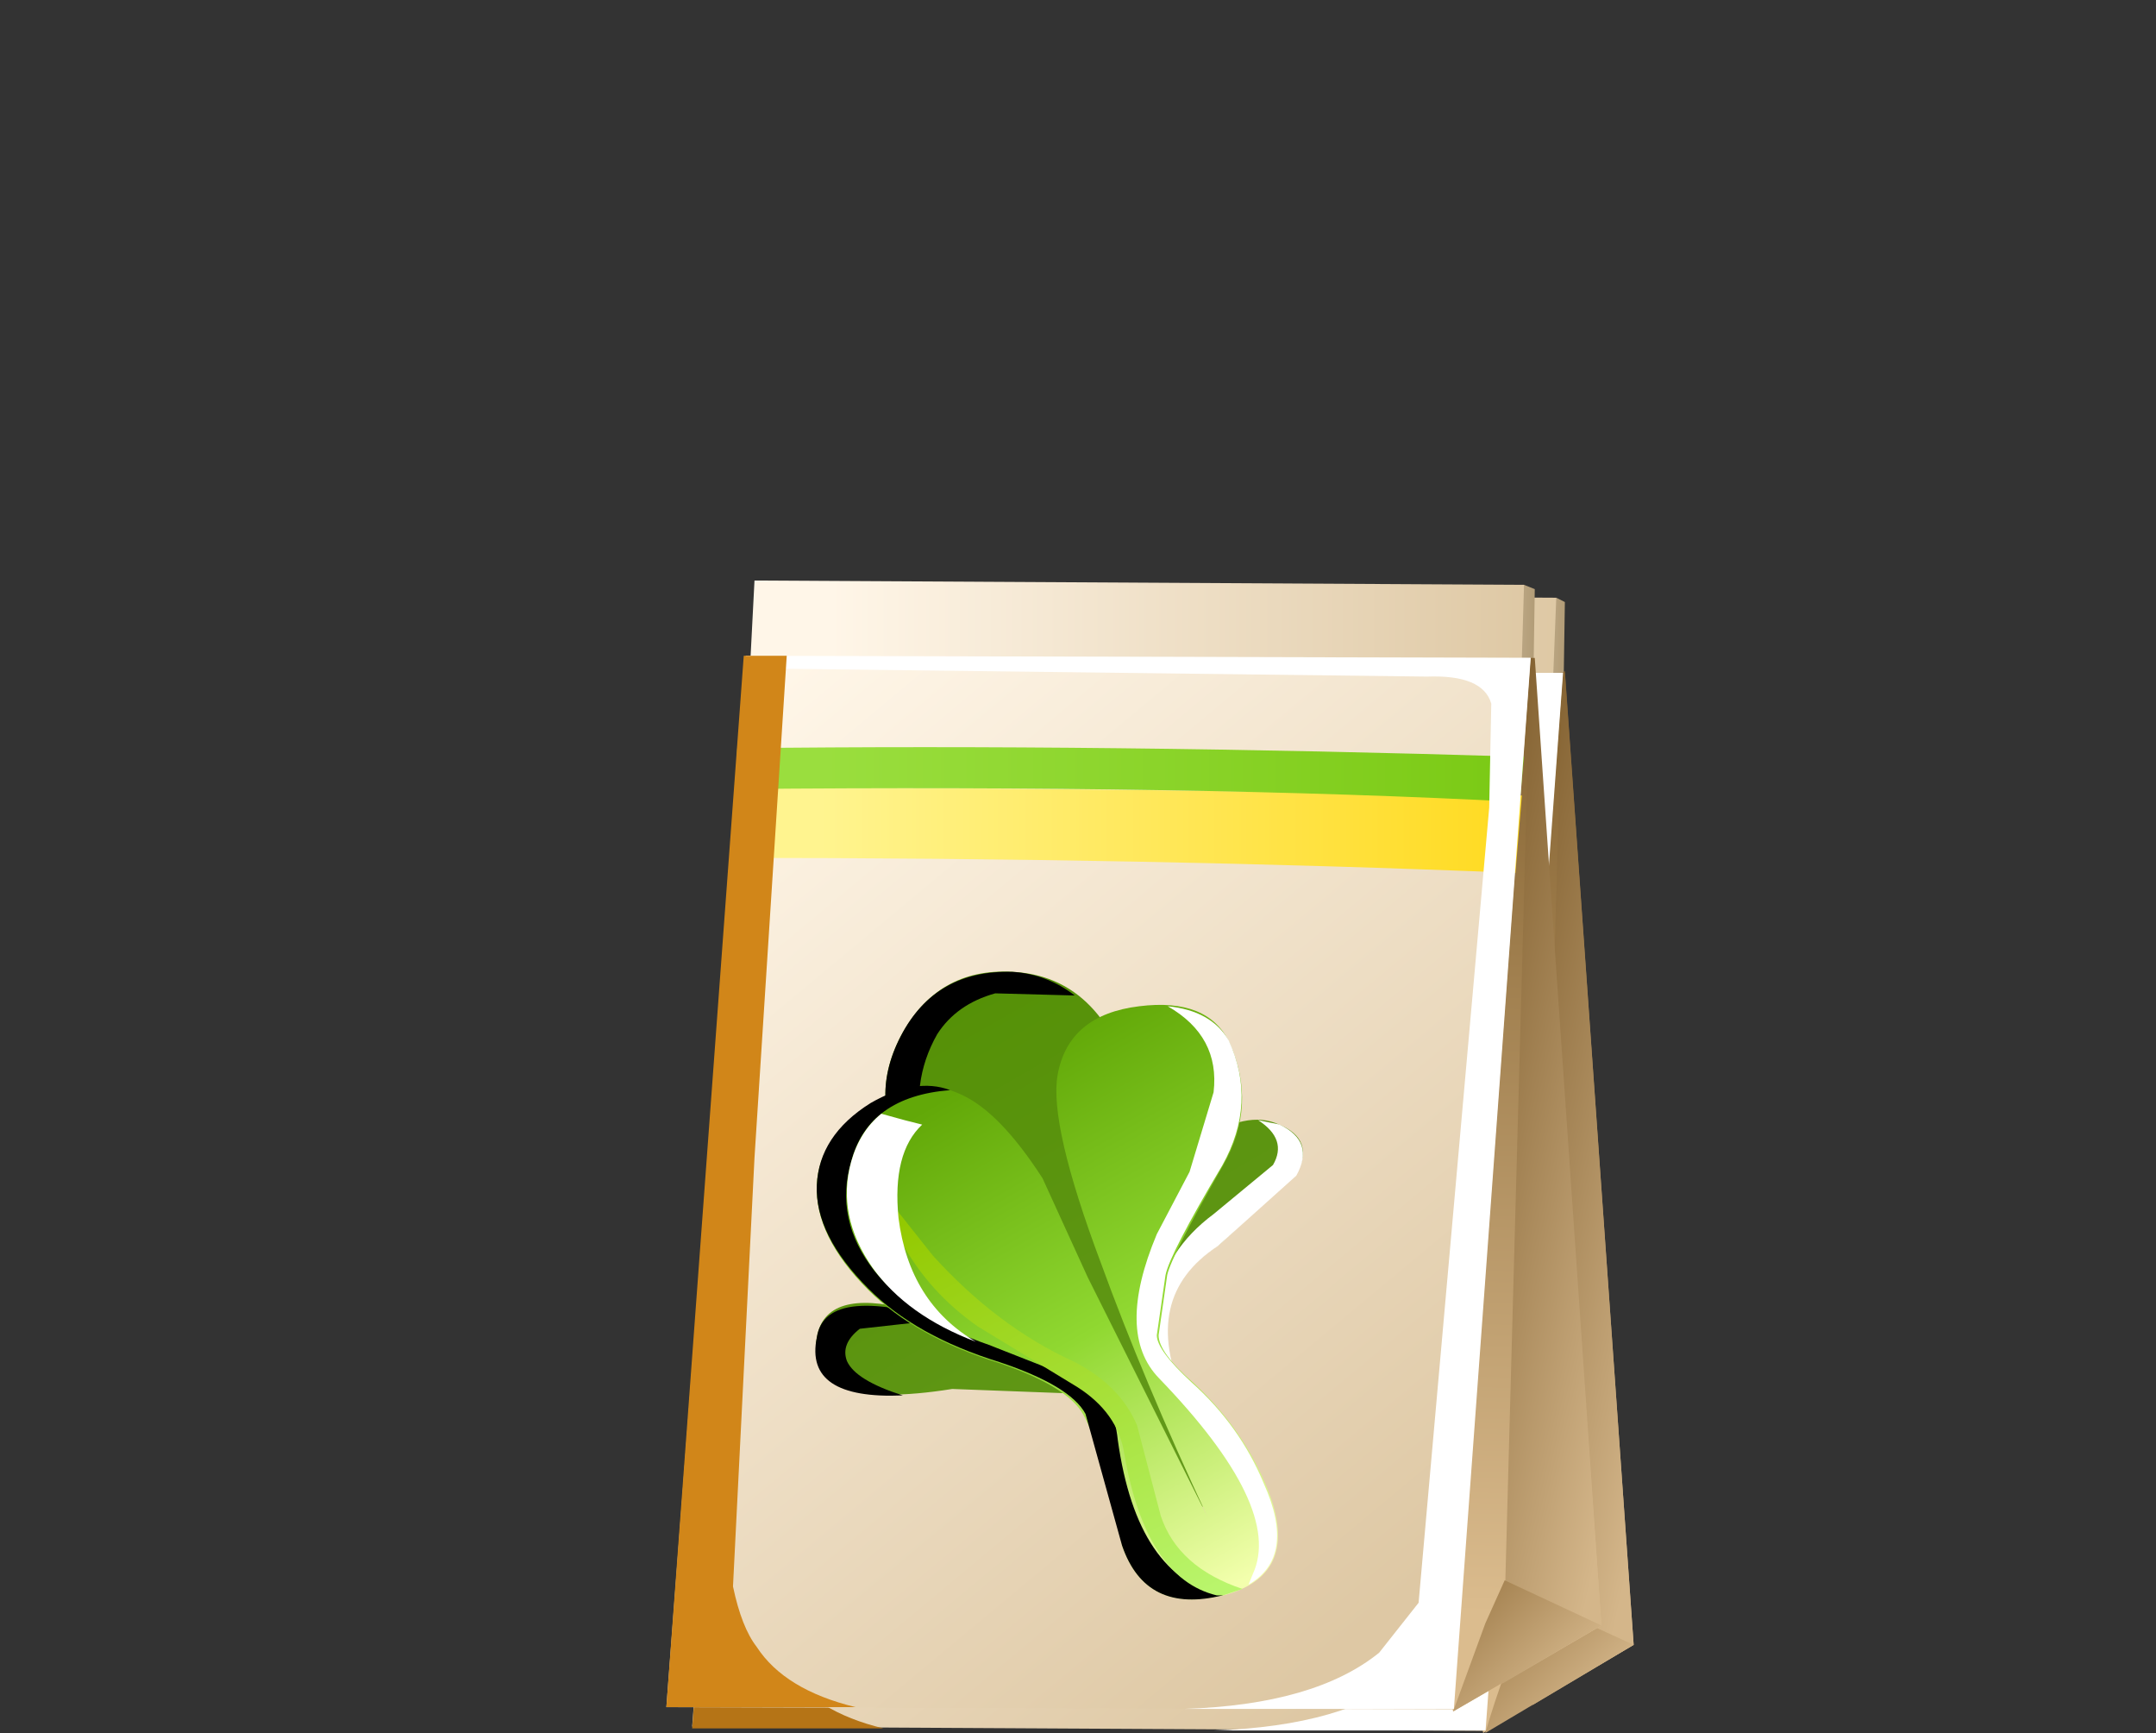 <?xml version="1.0" encoding="UTF-8" standalone="no"?>
<svg xmlns:xlink="http://www.w3.org/1999/xlink" height="40.3px" width="50.15px" xmlns="http://www.w3.org/2000/svg">
  <rect width="100%" height="100%" fill="#333333" stroke="none"/>
  <g transform="matrix(1.0, 0.0, 0.0, 1.0, 0.0, 0.0)">
    <use height="3.85" transform="matrix(1.0, 0.0, 0.0, 1.0, 32.85, 13.9)" width="3.55" xlink:href="#sprite0"/>
    <use height="5.2" transform="matrix(1.0, 0.0, 0.0, 1.0, 17.9, 13.8)" width="18.3" xlink:href="#sprite1"/>
    <use height="24.7" transform="matrix(1.0, 0.0, 0.0, 1.0, 30.35, 15.6)" width="7.65" xlink:href="#sprite2"/>
    <use height="24.0" transform="matrix(1.0, 0.0, 0.0, 1.0, 35.65, 15.65)" width="2.35" xlink:href="#sprite3"/>
    <use height="3.1" transform="matrix(1.0, 0.0, 0.0, 1.0, 34.55, 37.2)" width="3.45" xlink:href="#sprite4"/>
    <use height="24.65" transform="matrix(1.0, 0.0, 0.0, 1.0, 16.1, 15.6)" width="20.25" xlink:href="#sprite5"/>
    <use height="2.0" transform="matrix(1.0, 0.0, 0.0, 1.0, 17.55, 18.65)" width="18.55" xlink:href="#sprite6"/>
    <use height="1.35" transform="matrix(1.0, 0.0, 0.0, 1.0, 17.7, 17.65)" width="18.45" xlink:href="#sprite7"/>
    <use height="24.65" transform="matrix(1.0, 0.0, 0.0, 1.0, 17.9, 15.6)" width="18.45" xlink:href="#sprite8"/>
    <use height="24.6" transform="matrix(1.0, 0.0, 0.0, 1.0, 16.1, 15.6)" width="4.45" xlink:href="#sprite9"/>
    <use height="9.65" transform="matrix(1.0, 0.0, 0.0, 1.0, 19.45, 26.05)" width="12.45" xlink:href="#sprite10"/>
    <use height="9.5" transform="matrix(1.0, 0.0, 0.0, 1.0, 19.45, 26.05)" width="5.25" xlink:href="#sprite11"/>
    <use height="9.45" transform="matrix(1.0, 0.0, 0.0, 1.0, 24.0, 26.25)" width="7.9" xlink:href="#sprite12"/>
    <use height="3.55" transform="matrix(1.0, 0.0, 0.0, 1.0, 22.25, 25.45)" width="7.35" xlink:href="#sprite13"/>
    <use height="3.7" transform="matrix(1.0, 0.0, 0.0, 1.0, 25.75, 22.8)" width="2.1" xlink:href="#sprite14"/>
    <use height="1.15" transform="matrix(1.0, 0.0, 0.0, 1.0, 26.6, 22.85)" width="1.25" xlink:href="#sprite15"/>
    <use height="6.8" transform="matrix(1.0, 0.0, 0.0, 1.0, 20.25, 27.35)" width="2.4" xlink:href="#sprite16"/>
    <use height="26.3" transform="matrix(1.0, 0.0, 0.0, 1.0, 15.5, 13.5)" width="21.75" xlink:href="#shape17"/>
    <use height="24.5" transform="matrix(1.0, 0.0, 0.0, 1.0, 17.3, 15.25)" width="18.3" xlink:href="#sprite17"/>
    <use height="24.45" transform="matrix(1.0, 0.0, 0.0, 1.0, 15.5, 15.25)" width="4.4" xlink:href="#sprite18"/>
    <use height="12.45" transform="matrix(1.0, 0.0, 0.0, 1.0, 19.0, 22.6)" width="11.3" xlink:href="#shape19"/>
    <use height="9.85" transform="matrix(1.0, 0.0, 0.0, 1.0, 18.95, 22.6)" width="6.05" xlink:href="#sprite19"/>
    <use height="6.55" transform="matrix(1.0, 0.0, 0.0, 1.0, 26.85, 26.05)" width="3.45" xlink:href="#sprite20"/>
    <use height="13.85" transform="matrix(1.0, 0.0, 0.0, 1.0, 19.0, 23.35)" width="10.75" xlink:href="#shape22"/>
    <use height="11.95" transform="matrix(1.0, 0.0, 0.0, 1.0, 19.0, 25.25)" width="9.45" xlink:href="#sprite21"/>
    <use height="9.35" transform="matrix(1.0, 0.0, 0.0, 1.0, 20.55, 27.75)" width="8.35" xlink:href="#shape24"/>
    <use height="13.45" transform="matrix(1.0, 0.0, 0.0, 1.0, 26.45, 23.4)" width="3.25" xlink:href="#sprite22"/>
    <use height="5.3" transform="matrix(1.0, 0.0, 0.0, 1.0, 19.7, 25.9)" width="3.0" xlink:href="#sprite23"/>
  </g>
  <defs>
    <g id="sprite0" transform="matrix(1.0, 0.0, 0.0, 1.0, 0.0, 0.0)">
      <use height="3.85" transform="matrix(1.0, 0.0, 0.0, 1.0, 0.0, 0.0)" width="3.55" xlink:href="#shape0"/>
    </g>
    <g id="shape0" transform="matrix(1.0, 0.0, 0.0, 1.0, 0.0, 0.0)">
      <path d="M0.0 3.2 L3.35 0.0 3.55 0.1 3.5 3.35 0.2 3.85 0.0 3.2" fill="url(#gradient0)" fill-rule="evenodd" stroke="none"/>
    </g>
    <linearGradient gradientTransform="matrix(0.002, 0.0, 0.0, -0.002, 2.0, 1.9)" gradientUnits="userSpaceOnUse" id="gradient0" spreadMethod="pad" x1="-819.2" x2="819.2">
      <stop offset="0.0" stop-color="#fff6e8"/>
      <stop offset="1.0" stop-color="#b09a74"/>
    </linearGradient>
    <g id="sprite1" transform="matrix(1.0, 0.0, 0.0, 1.0, 0.0, 0.0)">
      <use height="5.2" transform="matrix(1.0, 0.0, 0.0, 1.0, 0.0, 0.0)" width="18.3" xlink:href="#shape1"/>
    </g>
    <g id="shape1" transform="matrix(1.0, 0.0, 0.0, 1.0, 0.0, 0.0)">
      <path d="M18.1 5.2 L0.0 4.9 0.25 0.0 18.3 0.1 18.1 5.2" fill="url(#gradient1)" fill-rule="evenodd" stroke="none"/>
    </g>
    <linearGradient gradientTransform="matrix(0.01, 0.0, 0.0, -0.01, 10.25, 2.6)" gradientUnits="userSpaceOnUse" id="gradient1" spreadMethod="pad" x1="-819.2" x2="819.2">
      <stop offset="0.0" stop-color="#fff6e8"/>
      <stop offset="1.0" stop-color="#dec8a4"/>
    </linearGradient>
    <g id="sprite2" transform="matrix(1.0, 0.0, 0.0, 1.0, 0.0, 0.0)">
      <use height="24.7" transform="matrix(1.0, 0.0, 0.0, 1.0, 0.0, 0.0)" width="7.65" xlink:href="#shape2"/>
    </g>
    <g id="shape2" transform="matrix(1.0, 0.0, 0.0, 1.0, 0.0, 0.0)">
      <path d="M0.0 5.25 L6.05 0.0 7.65 22.65 4.15 24.7 0.0 5.25" fill="url(#gradient2)" fill-rule="evenodd" stroke="none"/>
    </g>
    <linearGradient gradientTransform="matrix(-3.0E-4, 0.013, 0.013, 3.0E-4, 3.85, 11.6)" gradientUnits="userSpaceOnUse" id="gradient2" spreadMethod="pad" x1="-819.2" x2="819.2">
      <stop offset="0.0" stop-color="#876533"/>
      <stop offset="1.0" stop-color="#dbbc8e"/>
    </linearGradient>
    <g id="sprite3" transform="matrix(1.0, 0.0, 0.0, 1.0, 0.0, 0.0)">
      <use height="24.0" transform="matrix(1.0, 0.0, 0.0, 1.0, 0.0, 0.0)" width="2.35" xlink:href="#shape3"/>
    </g>
    <g id="shape3" transform="matrix(1.0, 0.0, 0.0, 1.0, 0.0, 0.0)">
      <path d="M0.0 24.0 L0.7 0.0 0.75 0.0 2.35 22.6 0.0 24.0" fill="url(#gradient3)" fill-rule="evenodd" stroke="none"/>
    </g>
    <linearGradient gradientTransform="matrix(0.004, 9.0E-4, 9.0E-4, -0.004, 0.75, 12.05)" gradientUnits="userSpaceOnUse" id="gradient3" spreadMethod="pad" x1="-819.2" x2="819.2">
      <stop offset="0.0" stop-color="#7d5b2a"/>
      <stop offset="1.0" stop-color="#d4b68a"/>
    </linearGradient>
    <g id="sprite4" transform="matrix(1.0, 0.0, 0.0, 1.0, 0.0, 0.0)">
      <use height="3.1" transform="matrix(1.0, 0.0, 0.0, 1.0, 0.0, 0.0)" width="3.45" xlink:href="#shape4"/>
    </g>
    <g id="shape4" transform="matrix(1.0, 0.0, 0.0, 1.0, 0.0, 0.0)">
      <path d="M0.0 3.1 Q0.4 1.7 1.15 0.0 L3.45 1.05 0.0 3.1" fill="url(#gradient4)" fill-rule="evenodd" stroke="none"/>
    </g>
    <linearGradient gradientTransform="matrix(0.002, 0.002, 0.002, -0.002, 0.4, 1.25)" gradientUnits="userSpaceOnUse" id="gradient4" spreadMethod="pad" x1="-819.2" x2="819.2">
      <stop offset="0.0" stop-color="#87622d"/>
      <stop offset="1.0" stop-color="#d4b68a"/>
    </linearGradient>
    <g id="sprite5" transform="matrix(1.0, 0.0, 0.0, 1.0, 0.0, 0.0)">
      <use height="24.65" transform="matrix(1.0, 0.0, 0.0, 1.0, 0.0, 0.0)" width="20.25" xlink:href="#shape5"/>
    </g>
    <g id="shape5" transform="matrix(1.0, 0.0, 0.0, 1.0, 0.0, 0.0)">
      <path d="M18.4 24.65 L0.0 24.55 1.85 0.0 20.25 0.05 18.4 24.65" fill="url(#gradient5)" fill-rule="evenodd" stroke="none"/>
    </g>
    <linearGradient gradientTransform="matrix(0.01, 0.012, 0.012, -0.01, 9.55, 11.6)" gradientUnits="userSpaceOnUse" id="gradient5" spreadMethod="pad" x1="-819.2" x2="819.2">
      <stop offset="0.0" stop-color="#fff6e8"/>
      <stop offset="1.0" stop-color="#dec8a4"/>
    </linearGradient>
    <g id="sprite6" transform="matrix(1.0, 0.0, 0.0, 1.0, 0.0, 0.0)">
      <use height="2.0" transform="matrix(1.0, 0.0, 0.0, 1.0, 0.0, 0.0)" width="18.55" xlink:href="#shape6"/>
    </g>
    <g id="shape6" transform="matrix(1.0, 0.0, 0.0, 1.0, 0.0, 0.0)">
      <path d="M0.15 0.05 Q2.85 -0.05 18.55 0.2 L18.4 2.0 Q9.75 1.65 0.0 1.65 L0.15 0.05" fill="url(#gradient6)" fill-rule="evenodd" stroke="none"/>
    </g>
    <linearGradient gradientTransform="matrix(0.01, 0.0, 0.0, -0.01, 10.4, 1.0)" gradientUnits="userSpaceOnUse" id="gradient6" spreadMethod="pad" x1="-819.2" x2="819.2">
      <stop offset="0.0" stop-color="#ed4c3b"/>
      <stop offset="1.0" stop-color="#c2210c"/>
    </linearGradient>
    <g id="sprite7" transform="matrix(1.0, 0.0, 0.0, 1.0, 0.0, 0.05)">
      <use height="1.35" transform="matrix(1.0, 0.0, 0.0, 1.0, 0.0, -0.05)" width="18.45" xlink:href="#shape7"/>
    </g>
    <g id="shape7" transform="matrix(1.0, 0.0, 0.0, 1.0, 0.0, 0.05)">
      <path d="M18.45 0.2 L18.35 1.3 Q11.95 0.95 0.0 0.95 L0.05 0.0 Q8.7 -0.1 18.45 0.2" fill="url(#gradient7)" fill-rule="evenodd" stroke="none"/>
    </g>
    <linearGradient gradientTransform="matrix(0.01, 0.0, 0.0, -0.01, 10.35, 0.65)" gradientUnits="userSpaceOnUse" id="gradient7" spreadMethod="pad" x1="-819.2" x2="819.2">
      <stop offset="0.0" stop-color="#9ade3e"/>
      <stop offset="1.0" stop-color="#7ac914"/>
    </linearGradient>
    <g id="sprite8" transform="matrix(1.0, 0.0, 0.0, 1.0, 0.0, 0.0)">
      <use height="25.3" transform="matrix(0.974, 0.0, 0.0, 0.974, 0.0, 0.0)" width="18.95" xlink:href="#shape8"/>
    </g>
    <g id="shape8" transform="matrix(1.0, 0.0, 0.0, 1.0, 0.0, 0.0)">
      <path d="M15.3 23.95 L16.25 22.75 17.95 3.65 18.0 1.15 Q17.8 0.45 16.45 0.5 L0.0 0.3 0.05 0.0 18.95 0.05 17.1 25.3 10.6 25.3 Q13.75 25.2 15.3 23.95" fill="#ffffff" fill-rule="evenodd" stroke="none"/>
    </g>
    <g id="sprite9" transform="matrix(1.0, 0.0, 0.0, 1.0, 0.0, 0.0)">
      <use height="25.25" transform="matrix(0.978, 0.0, 0.0, 0.974, 0.0, 0.0)" width="4.55" xlink:href="#shape9"/>
    </g>
    <g id="shape9" transform="matrix(1.0, 0.0, 0.0, 1.0, 0.0, 0.0)">
      <path d="M1.9 0.0 L2.95 0.0 2.15 12.05 1.65 22.4 2.2 23.8 Q2.9 24.85 4.55 25.25 L0.0 25.25 1.9 0.0" fill="#b57416" fill-rule="evenodd" stroke="none"/>
    </g>
    <g id="sprite10" transform="matrix(1.0, 0.0, 0.0, 1.0, 0.05, 0.0)">
      <use height="9.65" transform="matrix(1.0, 0.0, 0.0, 1.0, -0.05, 0.0)" width="12.45" xlink:href="#shape10"/>
    </g>
    <g id="shape10" transform="matrix(1.0, 0.0, 0.0, 1.0, 0.05, 0.0)">
      <path d="M9.9 0.5 Q12.25 1.35 12.4 4.2 12.55 7.1 9.95 8.75 8.15 9.85 5.75 9.6 L3.8 9.3 Q2.5 8.85 1.65 8.05 -0.5 6.0 0.1 3.4 0.65 0.85 3.15 0.2 5.15 -0.3 6.5 0.5 8.0 -0.2 9.9 0.5" fill="url(#gradient8)" fill-rule="evenodd" stroke="none"/>
    </g>
    <linearGradient gradientTransform="matrix(0.008, 0.0, 0.0, -0.008, 6.2, 4.85)" gradientUnits="userSpaceOnUse" id="gradient8" spreadMethod="pad" x1="-819.2" x2="819.2">
      <stop offset="0.0" stop-color="#ed2e1a"/>
      <stop offset="1.0" stop-color="#911909"/>
    </linearGradient>
    <g id="sprite11" transform="matrix(1.0, 0.0, 0.0, 1.0, 0.05, 0.0)">
      <use height="9.5" transform="matrix(1.061, 0.0, 0.0, 1.0, -0.05, 0.0)" width="4.95" xlink:href="#shape11"/>
    </g>
    <g id="shape11" transform="matrix(1.0, 0.0, 0.0, 1.0, 0.0, 0.0)">
      <path d="M0.15 3.2 Q0.75 0.7 3.05 0.15 L4.95 0.1 4.95 0.2 Q2.7 0.45 1.55 1.8 0.65 2.85 0.7 4.6 0.75 6.45 1.8 7.7 2.7 8.8 4.0 9.5 2.4 9.1 1.4 7.95 -0.5 5.8 0.15 3.2" fill="#000000" fill-rule="evenodd" stroke="none"/>
    </g>
    <g id="sprite12" transform="matrix(1.0, 0.0, 0.0, 1.0, 0.0, 0.0)">
      <use height="9.5" transform="matrix(1.068, 0.0, 0.0, 0.995, 0.0, 0.0)" width="7.4" xlink:href="#shape12"/>
    </g>
    <g id="shape12" transform="matrix(1.0, 0.0, 0.0, 1.0, 0.0, 0.0)">
      <path d="M5.25 0.4 Q7.4 1.35 7.4 4.2 7.45 7.15 5.0 8.7 3.25 9.8 1.1 9.4 L0.0 9.2 0.2 9.25 Q3.05 9.8 5.35 7.85 6.75 6.65 6.8 4.5 6.9 2.65 6.05 1.6 4.95 0.3 3.25 0.3 L2.8 0.05 Q4.1 -0.15 5.25 0.4" fill="#ffffff" fill-rule="evenodd" stroke="none"/>
    </g>
    <g id="sprite13" transform="matrix(1.0, 0.0, 0.0, 1.0, 0.0, 0.0)">
      <use height="3.55" transform="matrix(1.0, 0.0, 0.0, 1.0, 0.0, 0.0)" width="7.35" xlink:href="#shape13"/>
    </g>
    <g id="shape13" transform="matrix(1.0, 0.0, 0.0, 1.0, 0.0, 0.0)">
      <path d="M5.25 1.05 L5.95 1.55 Q6.45 2.0 6.4 2.55 L5.5 2.35 4.7 1.85 4.25 1.45 3.95 2.6 3.5 3.5 3.45 3.55 3.45 3.5 3.1 2.55 3.05 1.4 1.65 2.2 0.7 2.3 Q0.75 1.75 1.3 1.35 1.9 0.9 2.45 0.8 L0.5 0.75 0.0 0.55 Q0.7 0.1 1.8 0.0 2.9 -0.05 3.7 0.55 4.7 0.05 5.65 0.2 6.75 0.35 7.35 0.9 L6.85 1.0 4.9 0.9 5.25 1.05" fill="url(#gradient9)" fill-rule="evenodd" stroke="none"/>
    </g>
    <linearGradient gradientTransform="matrix(0.004, 0.0, 0.0, -0.004, 3.7, 1.75)" gradientUnits="userSpaceOnUse" id="gradient9" spreadMethod="pad" x1="-819.2" x2="819.2">
      <stop offset="0.0" stop-color="#79ba21"/>
      <stop offset="1.0" stop-color="#4d800d"/>
    </linearGradient>
    <g id="sprite14" transform="matrix(1.0, 0.0, 0.0, 1.0, 0.0, 0.05)">
      <use height="3.8" transform="matrix(0.977, 0.0, 0.0, 0.974, 0.0, -0.049)" width="2.15" xlink:href="#shape14"/>
    </g>
    <g id="shape14" transform="matrix(1.0, 0.0, 0.0, 1.0, 0.0, 0.05)">
      <path d="M0.05 3.65 L0.1 1.85 Q0.3 0.6 0.8 0.1 L1.75 0.2 Q2.3 0.65 2.1 1.15 1.45 1.3 1.1 1.75 0.75 2.25 0.4 3.6 L0.05 3.65" fill="url(#gradient10)" fill-rule="evenodd" stroke="none"/>
    </g>
    <linearGradient gradientTransform="matrix(0.001, 0.0, 0.0, -0.001, 1.1, 1.85)" gradientUnits="userSpaceOnUse" id="gradient10" spreadMethod="pad" x1="-819.2" x2="819.2">
      <stop offset="0.0" stop-color="#79ba21"/>
      <stop offset="1.0" stop-color="#4d800d"/>
    </linearGradient>
    <g id="sprite15" transform="matrix(1.0, 0.0, 0.0, 1.0, -0.05, 0.0)">
      <use height="1.2" transform="matrix(0.926, 0.0, 0.0, 0.958, 0.05, 0.0)" width="1.35" xlink:href="#shape15"/>
    </g>
    <g id="shape15" transform="matrix(1.0, 0.0, 0.0, 1.0, 0.0, 0.0)">
      <path d="M0.95 0.25 Q1.45 0.65 1.3 1.2 L1.2 1.2 0.35 0.8 Q0.0 0.45 0.0 0.1 L0.95 0.25" fill="#618c27" fill-rule="evenodd" stroke="none"/>
    </g>
    <g id="sprite16" transform="matrix(1.0, 0.0, 0.0, 1.0, 0.0, 0.0)">
      <use height="7.0" transform="matrix(0.98, 0.0, 0.0, 0.971, 0.0, 0.0)" width="2.45" xlink:href="#shape16"/>
    </g>
    <g id="shape16" transform="matrix(1.0, 0.0, 0.0, 1.0, 0.0, 0.0)">
      <path d="M1.55 0.0 L1.85 0.5 2.45 1.1 Q1.4 1.9 1.1 4.05 0.85 5.8 1.7 7.0 0.25 5.6 0.0 3.35 -0.1 1.9 0.7 0.8 L1.55 0.0" fill="#ffe2c7" fill-rule="evenodd" stroke="none"/>
    </g>
    <g id="shape17" transform="matrix(1.0, 0.0, 0.0, 1.0, -15.5, -13.5)">
      <path d="M32.15 16.75 L35.45 13.6 35.7 13.7 35.65 16.95 32.35 17.4 32.15 16.75" fill="url(#gradient11)" fill-rule="evenodd" stroke="none"/>
      <path d="M35.3 18.65 L17.3 18.35 17.55 13.5 35.45 13.6 35.3 18.65" fill="url(#gradient12)" fill-rule="evenodd" stroke="none"/>
      <path d="M29.65 20.45 L35.65 15.3 37.25 37.8 33.8 39.8 29.65 20.45" fill="url(#gradient13)" fill-rule="evenodd" stroke="none"/>
      <path d="M34.95 39.15 L35.6 15.3 35.7 15.3 37.25 37.8 34.95 39.15" fill="url(#gradient14)" fill-rule="evenodd" stroke="none"/>
      <path d="M33.8 39.8 L34.55 37.75 35.0 36.75 37.25 37.8 33.8 39.8" fill="url(#gradient15)" fill-rule="evenodd" stroke="none"/>
      <path d="M33.8 39.75 L15.5 39.7 17.35 15.25 35.6 15.3 33.8 39.75" fill="url(#gradient16)" fill-rule="evenodd" stroke="none"/>
      <path d="M17.1 18.35 Q19.75 18.25 35.4 18.5 L35.25 20.3 Q26.75 19.95 17.0 19.95 L17.1 18.35" fill="url(#gradient17)" fill-rule="evenodd" stroke="none"/>
      <path d="M17.15 17.4 Q25.75 17.3 35.45 17.6 L35.35 18.65 Q27.75 18.25 17.1 18.35 L17.15 17.4" fill="url(#gradient18)" fill-rule="evenodd" stroke="none"/>
    </g>
    <linearGradient gradientTransform="matrix(0.002, 0.0, 0.0, -0.002, 34.15, 15.5)" gradientUnits="userSpaceOnUse" id="gradient11" spreadMethod="pad" x1="-819.2" x2="819.2">
      <stop offset="0.0" stop-color="#fff6e8"/>
      <stop offset="1.0" stop-color="#b09a74"/>
    </linearGradient>
    <linearGradient gradientTransform="matrix(0.01, 0.0, 0.0, -0.01, 27.5, 16.1)" gradientUnits="userSpaceOnUse" id="gradient12" spreadMethod="pad" x1="-819.2" x2="819.2">
      <stop offset="0.0" stop-color="#fff6e8"/>
      <stop offset="1.0" stop-color="#dec8a4"/>
    </linearGradient>
    <linearGradient gradientTransform="matrix(-3.0E-4, 0.013, 0.013, 3.0E-4, 33.5, 26.85)" gradientUnits="userSpaceOnUse" id="gradient13" spreadMethod="pad" x1="-819.2" x2="819.2">
      <stop offset="0.0" stop-color="#876533"/>
      <stop offset="1.0" stop-color="#dbbc8e"/>
    </linearGradient>
    <linearGradient gradientTransform="matrix(0.004, 9.0E-4, 9.0E-4, -0.004, 35.7, 27.3)" gradientUnits="userSpaceOnUse" id="gradient14" spreadMethod="pad" x1="-819.2" x2="819.2">
      <stop offset="0.0" stop-color="#7d5b2a"/>
      <stop offset="1.0" stop-color="#d4b68a"/>
    </linearGradient>
    <linearGradient gradientTransform="matrix(0.002, 0.002, 0.002, -0.002, 34.25, 38.0)" gradientUnits="userSpaceOnUse" id="gradient15" spreadMethod="pad" x1="-819.2" x2="819.2">
      <stop offset="0.0" stop-color="#87622d"/>
      <stop offset="1.0" stop-color="#d4b68a"/>
    </linearGradient>
    <linearGradient gradientTransform="matrix(0.01, 0.012, 0.012, -0.01, 25.0, 26.8)" gradientUnits="userSpaceOnUse" id="gradient16" spreadMethod="pad" x1="-819.2" x2="819.2">
      <stop offset="0.0" stop-color="#fff6e8"/>
      <stop offset="1.0" stop-color="#dec8a4"/>
    </linearGradient>
    <linearGradient gradientTransform="matrix(0.01, 0.0, 0.0, -0.01, 27.3, 19.3)" gradientUnits="userSpaceOnUse" id="gradient17" spreadMethod="pad" x1="-819.2" x2="819.2">
      <stop offset="0.0" stop-color="#fff48f"/>
      <stop offset="1.0" stop-color="#ffda1f"/>
    </linearGradient>
    <linearGradient gradientTransform="matrix(0.01, 0.0, 0.0, -0.01, 27.35, 18.0)" gradientUnits="userSpaceOnUse" id="gradient18" spreadMethod="pad" x1="-819.2" x2="819.2">
      <stop offset="0.0" stop-color="#9ade3e"/>
      <stop offset="1.0" stop-color="#7ac914"/>
    </linearGradient>
    <g id="sprite17" transform="matrix(1.0, 0.0, 0.0, 1.0, 0.0, 0.0)">
      <use height="25.3" transform="matrix(0.966, 0.0, 0.0, 0.968, 0.0, 0.0)" width="18.95" xlink:href="#shape8"/>
    </g>
    <g id="sprite18" transform="matrix(1.0, 0.0, 0.0, 1.0, 0.0, 0.0)">
      <use height="24.4" transform="matrix(1.0, 0.0, 0.0, 1.002, 0.0, 0.0)" width="4.4" xlink:href="#shape18"/>
    </g>
    <g id="shape18" transform="matrix(1.0, 0.0, 0.0, 1.0, 0.0, 0.0)">
      <path d="M1.8 0.0 L2.8 0.0 2.05 11.65 1.55 21.6 Q1.75 22.55 2.1 23.0 2.75 24.0 4.4 24.4 L0.0 24.4 1.8 0.0" fill="#d18619" fill-rule="evenodd" stroke="none"/>
    </g>
    <g id="shape19" transform="matrix(1.0, 0.0, 0.0, 1.0, -19.0, -22.6)">
      <path d="M20.95 24.1 Q21.8 22.5 23.55 22.6 25.6 22.7 26.35 25.25 L26.75 27.6 27.9 26.55 Q29.0 25.8 29.75 26.15 30.6 26.5 30.15 27.3 L28.35 28.95 Q26.0 30.45 28.2 33.65 29.15 35.0 27.8 35.05 26.45 35.05 26.15 34.35 25.55 32.8 24.8 32.4 L22.15 32.3 Q18.7 32.85 19.0 31.1 19.2 29.95 21.15 30.45 L24.15 31.45 21.15 27.05 Q20.15 25.65 20.95 24.1" fill="url(#gradient19)" fill-rule="evenodd" stroke="none"/>
    </g>
    <linearGradient gradientTransform="matrix(0.004, 0.007, 0.007, -0.004, 24.75, 29.4)" gradientUnits="userSpaceOnUse" id="gradient19" spreadMethod="pad" x1="-819.2" x2="819.2">
      <stop offset="0.008" stop-color="#559107"/>
      <stop offset="1.0" stop-color="#64991c"/>
    </linearGradient>
    <g id="sprite19" transform="matrix(1.0, 0.0, 0.0, 1.0, 0.0, 0.0)">
      <use height="9.85" transform="matrix(1.0, 0.0, 0.0, 1.0, 0.0, 0.0)" width="6.05" xlink:href="#shape20"/>
    </g>
    <g id="shape20" transform="matrix(1.0, 0.0, 0.0, 1.0, 0.0, 0.0)">
      <path d="M0.05 8.5 Q0.25 7.2 3.35 8.2 L3.3 8.3 2.4 8.15 1.05 8.3 Q0.6 8.65 0.75 9.05 0.95 9.5 2.05 9.85 -0.25 9.95 0.05 8.5" fill="#000000" fill-rule="evenodd" stroke="none"/>
      <path d="M4.6 0.0 Q5.4 0.05 6.05 0.55 L4.2 0.5 Q3.3 0.75 2.85 1.45 2.2 2.6 2.55 3.9 L3.1 5.75 2.2 4.5 Q1.2 3.05 2.0 1.5 2.8 -0.05 4.6 0.0" fill="#000000" fill-rule="evenodd" stroke="none"/>
    </g>
    <g id="sprite20" transform="matrix(1.0, 0.0, 0.0, 1.0, 0.0, 0.0)">
      <use height="6.6" transform="matrix(0.986, 0.0, 0.0, 0.992, 0.0, 0.0)" width="3.5" xlink:href="#shape21"/>
    </g>
    <g id="shape21" transform="matrix(1.0, 0.0, 0.0, 1.0, 0.0, 0.0)">
      <path d="M2.45 0.0 L2.95 0.1 Q3.8 0.5 3.35 1.3 L1.5 2.95 Q-0.35 4.15 0.7 6.5 L0.6 6.6 0.4 6.35 Q-0.15 5.6 0.05 4.3 0.25 3.05 1.4 2.2 L2.8 1.05 Q3.15 0.45 2.45 0.0" fill="#ffffff" fill-rule="evenodd" stroke="none"/>
    </g>
    <g id="shape22" transform="matrix(1.0, 0.0, 0.0, 1.0, -19.0, -23.35)">
      <path d="M28.6 24.25 Q29.25 25.7 28.45 27.1 27.25 29.2 27.15 29.65 L26.95 31.05 Q26.95 31.45 27.75 32.15 29.0 33.3 29.55 34.8 30.2 36.65 28.45 37.1 26.65 37.55 26.1 35.95 25.7 33.85 25.2 32.9 24.85 32.25 23.25 31.7 21.3 31.1 20.2 30.0 18.95 28.75 19.0 27.55 19.05 26.45 20.25 25.7 21.4 25.0 22.35 25.45 23.25 25.85 24.25 27.4 L25.3 29.7 28.1 35.3 Q26.6 32.1 25.6 29.35 24.4 26.15 24.6 25.0 24.85 23.6 26.5 23.4 28.1 23.2 28.6 24.25" fill="url(#gradient20)" fill-rule="evenodd" stroke="none"/>
    </g>
    <linearGradient gradientTransform="matrix(0.004, 0.007, 0.007, -0.004, 26.15, 30.75)" gradientUnits="userSpaceOnUse" id="gradient20" spreadMethod="pad" x1="-819.2" x2="819.2">
      <stop offset="0.0" stop-color="#62a808"/>
      <stop offset="0.486" stop-color="#90d831"/>
      <stop offset="1.0" stop-color="#f3ffad"/>
    </linearGradient>
    <g id="sprite21" transform="matrix(1.0, 0.0, 0.0, 1.0, 0.0, 0.0)">
      <use height="11.9" transform="matrix(1.0, 0.0, 0.0, 1.004, 0.0, 0.0)" width="9.45" xlink:href="#shape23"/>
    </g>
    <g id="shape23" transform="matrix(1.0, 0.0, 0.0, 1.0, 0.0, 0.0)">
      <path d="M1.35 4.3 Q2.25 5.4 4.0 6.0 L6.3 6.9 Q6.9 7.25 7.0 8.2 7.45 11.4 9.45 11.8 7.65 12.25 7.1 10.65 L6.25 7.6 Q5.9 6.95 4.25 6.4 2.3 5.8 1.2 4.7 -0.05 3.45 0.0 2.3 0.05 1.15 1.25 0.4 2.3 -0.2 3.1 0.1 1.2 0.25 0.8 1.75 0.4 3.1 1.35 4.3" fill="#000000" fill-rule="evenodd" stroke="none"/>
    </g>
    <g id="shape24" transform="matrix(1.0, 0.0, 0.0, 1.0, -20.55, -27.75)">
      <path d="M25.05 32.25 L22.75 30.85 Q21.6 30.05 20.95 28.85 L20.55 27.75 21.7 29.2 Q23.2 30.85 24.95 31.65 26.05 32.2 26.45 33.15 L27.0 35.25 Q27.4 36.45 28.9 36.95 L28.45 37.1 28.3 37.1 Q26.65 36.7 26.15 33.8 26.0 32.85 25.05 32.25" fill="url(#gradient21)" fill-rule="evenodd" stroke="none"/>
    </g>
    <linearGradient gradientTransform="matrix(0.003, 0.006, 0.006, -0.003, 24.75, 32.55)" gradientUnits="userSpaceOnUse" id="gradient21" spreadMethod="pad" x1="-819.2" x2="819.2">
      <stop offset="0.008" stop-color="#93c900"/>
      <stop offset="1.0" stop-color="#b9f56c"/>
    </linearGradient>
    <g id="sprite22" transform="matrix(1.0, 0.0, 0.0, 1.0, 0.0, 0.0)">
      <use height="13.45" transform="matrix(1.016, 0.0, 0.0, 1.0, 8.0E-4, 0.0)" width="3.2" xlink:href="#shape25"/>
    </g>
    <g id="shape25" transform="matrix(1.0, 0.0, 0.0, 1.0, -0.05, 0.0)">
      <path d="M2.15 0.8 Q2.8 2.25 2.0 3.7 0.8 5.75 0.7 6.25 L0.5 7.65 Q0.5 8.0 1.3 8.75 2.4 9.75 2.95 11.1 3.7 12.8 2.6 13.45 L2.7 13.2 Q3.4 11.65 0.55 8.65 -0.45 7.6 0.5 5.3 L1.25 3.85 1.8 2.0 Q1.95 0.7 0.75 0.0 1.75 0.1 2.15 0.8" fill="#ffffff" fill-rule="evenodd" stroke="none"/>
    </g>
    <g id="sprite23" transform="matrix(1.0, 0.0, 0.0, 1.0, 0.0, 0.0)">
      <use height="5.25" transform="matrix(1.0, 0.0, 0.0, 1.01, 0.0, 0.0)" width="3.0" xlink:href="#shape26"/>
    </g>
    <g id="shape26" transform="matrix(1.0, 0.0, 0.0, 1.0, 0.0, 0.0)">
      <path d="M0.1 1.1 Q0.3 0.4 0.8 0.0 L1.35 0.15 1.75 0.25 Q1.05 0.9 1.2 2.4 1.45 4.35 3.0 5.25 1.4 4.65 0.6 3.55 -0.25 2.35 0.1 1.1" fill="#ffffff" fill-rule="evenodd" stroke="none"/>
    </g>
  </defs>
</svg>

